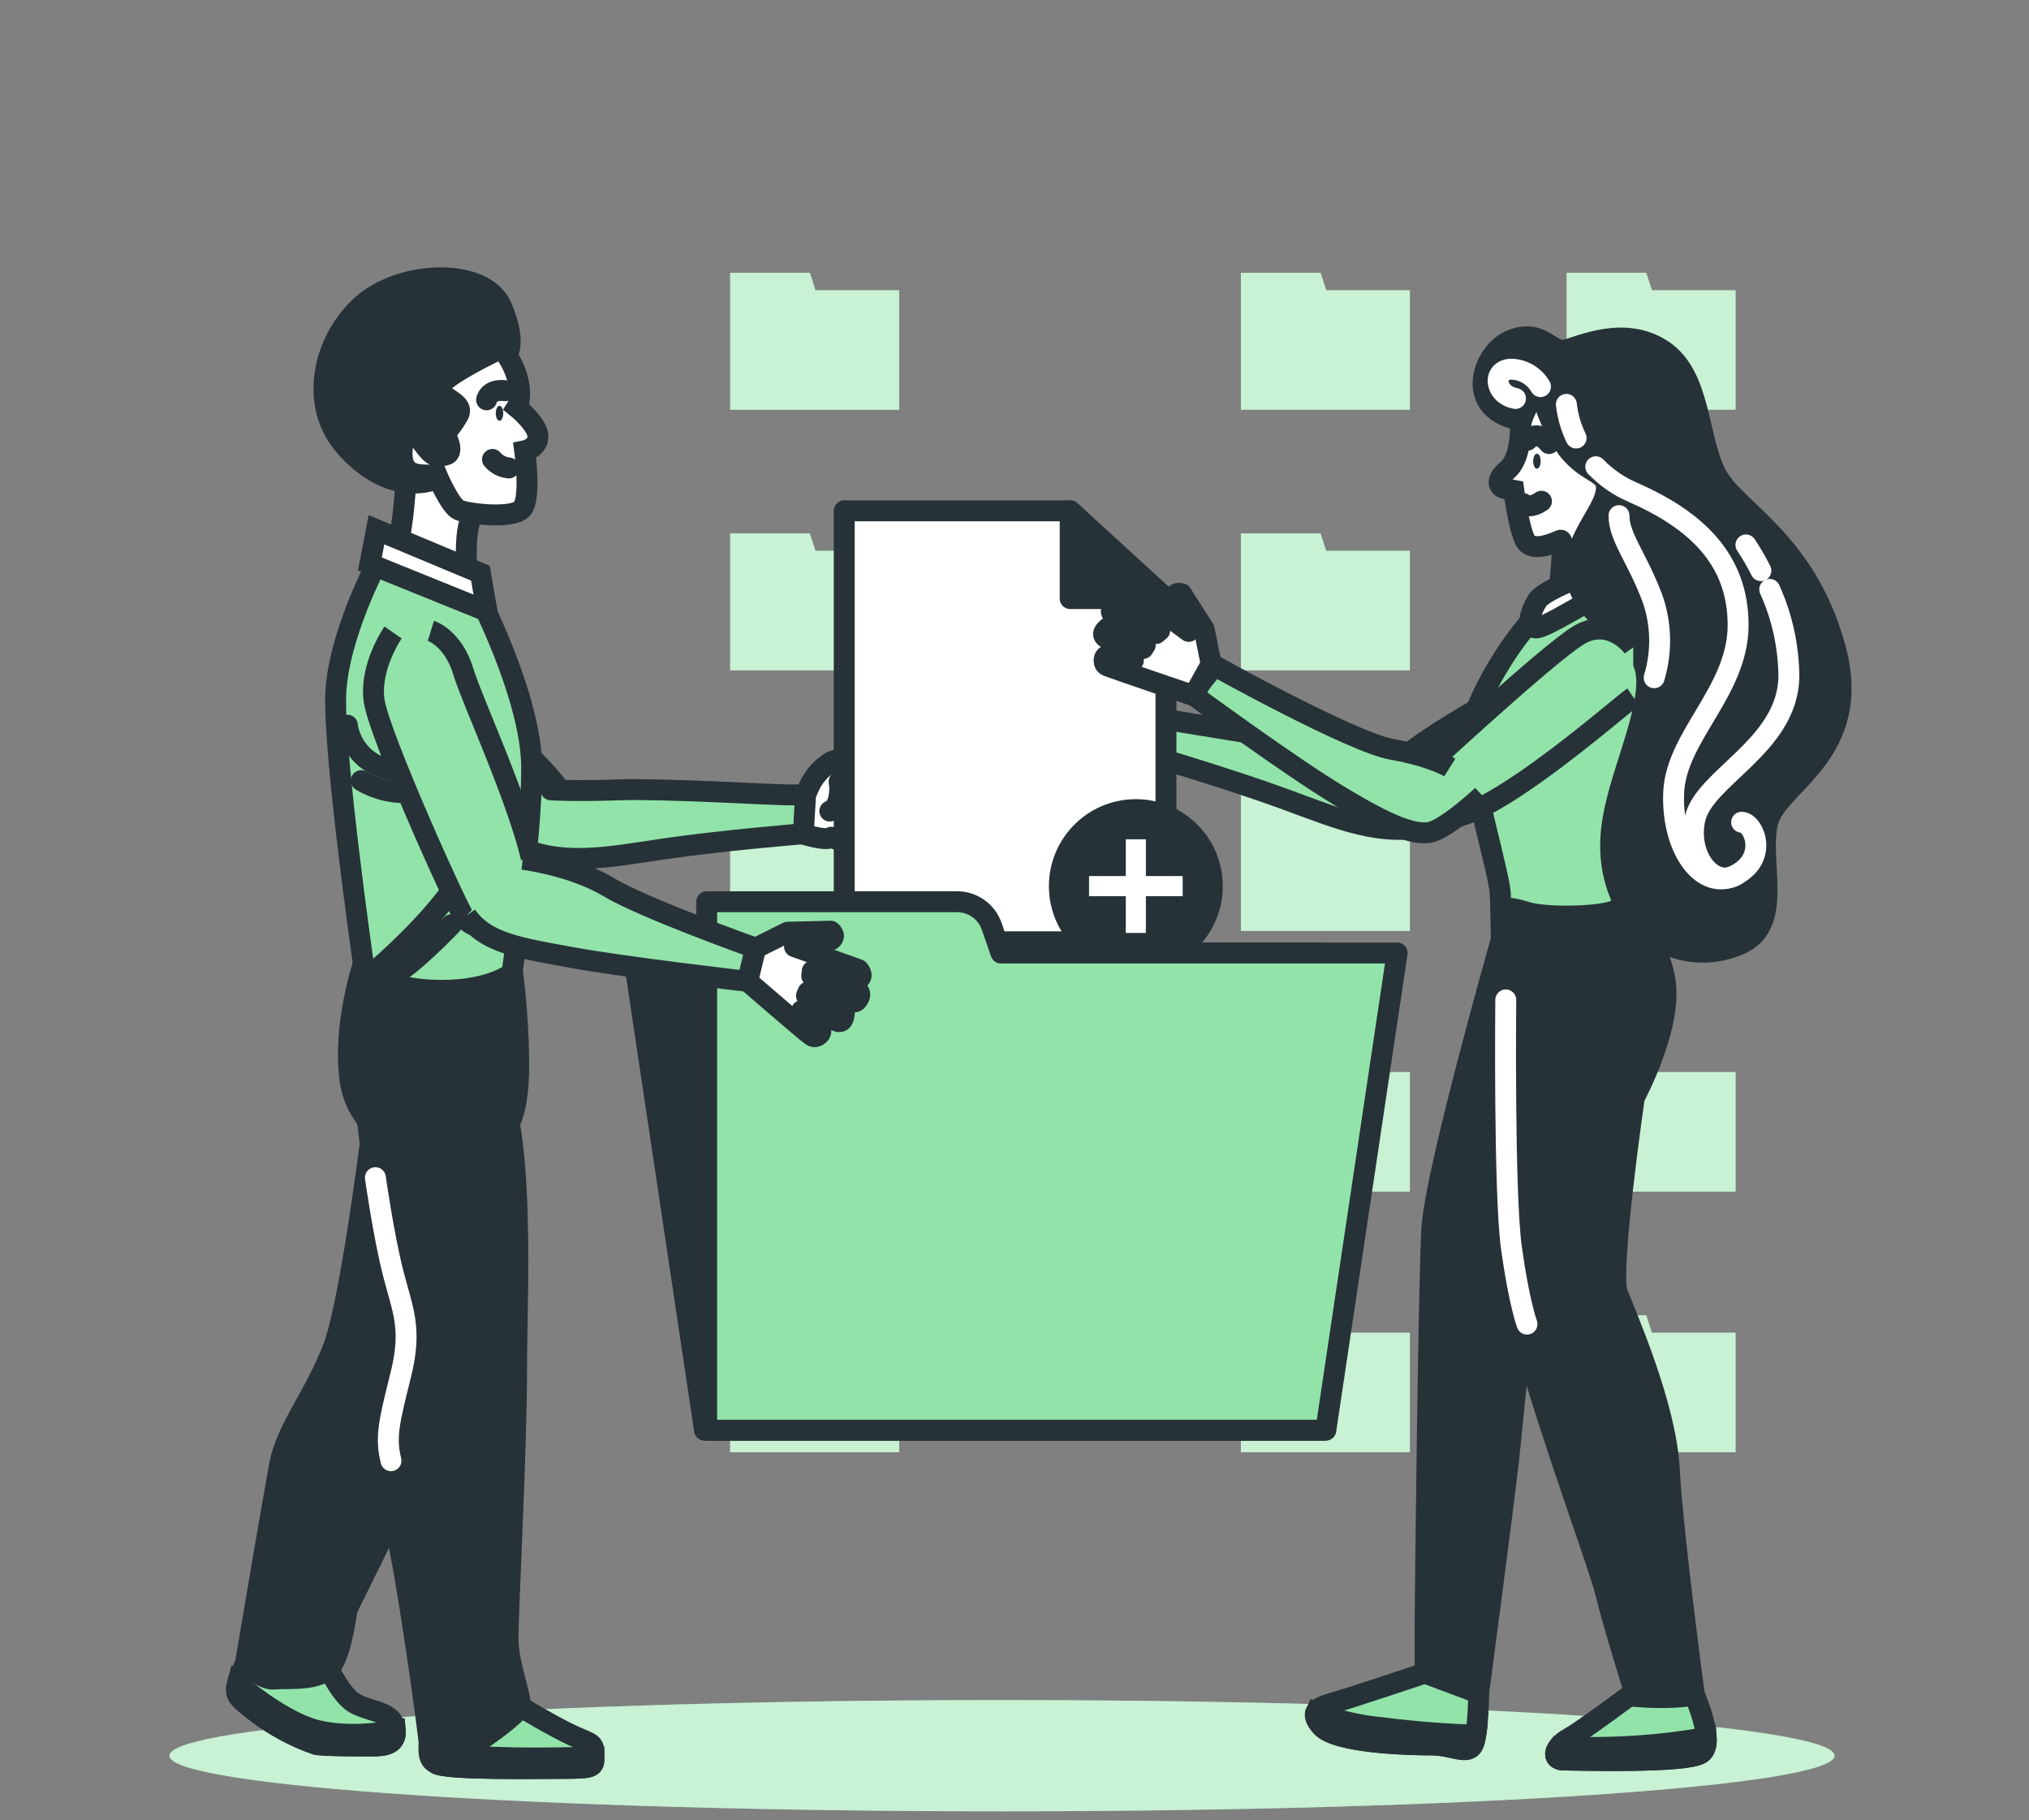<svg width="97" height="87" viewBox="0 0 97 87" fill="none" xmlns="http://www.w3.org/2000/svg">
<rect x="0" y="0" width="97" height="87" fill="#808080" stroke="none"/>
<path d="M47.902 86.575C69.885 86.575 87.705 85.384 87.705 83.916C87.705 82.447 69.885 81.257 47.902 81.257C25.919 81.257 8.098 82.447 8.098 83.916C8.098 85.384 25.919 86.575 47.902 86.575Z" fill="#92E3A9"/>
<path opacity="0.5" d="M47.902 86.575C69.885 86.575 87.705 85.384 87.705 83.916C87.705 82.447 69.885 81.257 47.902 81.257C25.919 81.257 8.098 82.447 8.098 83.916C8.098 85.384 25.919 86.575 47.902 86.575Z" fill="white"/>
<path d="M38.717 13.04H34.907V13.871V18.753V19.585H42.987V13.871H38.987L38.717 13.04Z" fill="#92E3A9"/>
<path d="M38.717 25.496H34.907V26.327V31.21V32.041H42.987V26.327H38.987L38.717 25.496Z" fill="#92E3A9"/>
<path d="M38.717 37.952H34.907V38.783V43.666V44.497H42.987V38.783H38.987L38.717 37.952Z" fill="#92E3A9"/>
<path d="M38.717 50.411H34.907V51.242V56.124V56.956H42.987V51.242H38.987L38.717 50.411Z" fill="#92E3A9"/>
<path d="M38.717 62.867H34.907V63.698V68.58V69.412H42.987V63.698H38.987L38.717 62.867Z" fill="#92E3A9"/>
<path d="M63.131 13.039H59.324V13.871V18.753V19.584H67.401V13.871H63.402L63.131 13.039Z" fill="#92E3A9"/>
<path d="M78.972 13.871L78.701 13.039H74.894V13.871V18.753V19.584H82.972V13.871H78.972Z" fill="#92E3A9"/>
<path d="M63.131 25.496H59.324V26.327V31.21V32.041H67.401V26.327H63.402L63.131 25.496Z" fill="#92E3A9"/>
<path d="M78.701 37.952H74.894V38.783V43.666V44.497H82.972V38.783H78.972L78.701 37.952Z" fill="#92E3A9"/>
<path d="M78.701 25.496H74.894V26.327V31.21V32.041H82.972V26.327H78.972L78.701 25.496Z" fill="#92E3A9"/>
<path d="M63.131 37.952H59.324V38.783V43.666V44.497H67.401V38.783H63.402L63.131 37.952Z" fill="#92E3A9"/>
<path d="M63.131 50.411H59.324V51.242V56.124V56.956H67.401V51.242H63.402L63.131 50.411Z" fill="#92E3A9"/>
<path d="M78.701 50.411H74.894V51.242V56.124V56.956H82.972V51.242H78.972L78.701 50.411Z" fill="#92E3A9"/>
<path d="M63.131 62.867H59.324V63.698V68.58V69.412H67.401V63.698H63.402L63.131 62.867Z" fill="#92E3A9"/>
<path d="M78.701 62.867H74.894V63.698V68.58V69.412H82.972V63.698H78.972L78.701 62.867Z" fill="#92E3A9"/>
<g opacity="0.5">
<path d="M38.717 13.04H34.907V13.871V18.753V19.585H42.987V13.871H38.987L38.717 13.04Z" fill="white"/>
<path d="M38.717 25.496H34.907V26.327V31.21V32.041H42.987V26.327H38.987L38.717 25.496Z" fill="white"/>
<path d="M38.717 37.952H34.907V38.783V43.666V44.497H42.987V38.783H38.987L38.717 37.952Z" fill="white"/>
<path d="M38.717 50.411H34.907V51.242V56.124V56.956H42.987V51.242H38.987L38.717 50.411Z" fill="white"/>
<path d="M38.717 62.867H34.907V63.698V68.58V69.412H42.987V63.698H38.987L38.717 62.867Z" fill="white"/>
<path d="M63.131 13.039H59.324V13.871V18.753V19.584H67.401V13.871H63.402L63.131 13.039Z" fill="white"/>
<path d="M78.972 13.871L78.701 13.039H74.894V13.871V18.753V19.584H82.972V13.871H78.972Z" fill="white"/>
<path d="M63.131 25.496H59.324V26.327V31.21V32.041H67.401V26.327H63.402L63.131 25.496Z" fill="white"/>
<path d="M78.701 37.952H74.894V38.783V43.666V44.497H82.972V38.783H78.972L78.701 37.952Z" fill="white"/>
<path d="M78.701 25.496H74.894V26.327V31.21V32.041H82.972V26.327H78.972L78.701 25.496Z" fill="white"/>
<path d="M63.131 37.952H59.324V38.783V43.666V44.497H67.401V38.783H63.402L63.131 37.952Z" fill="white"/>
<path d="M63.131 50.411H59.324V51.242V56.124V56.956H67.401V51.242H63.402L63.131 50.411Z" fill="white"/>
<path d="M78.701 50.411H74.894V51.242V56.124V56.956H82.972V51.242H78.972L78.701 50.411Z" fill="white"/>
<path d="M63.131 62.867H59.324V63.698V68.58V69.412H67.401V63.698H63.402L63.131 62.867Z" fill="white"/>
<path d="M78.701 62.867H74.894V63.698V68.58V69.412H82.972V63.698H78.972L78.701 62.867Z" fill="white"/>
</g>
<path d="M17.332 31.659C17.332 31.659 17.088 33.33 17.895 34.473C18.702 35.616 24.589 40.403 25.115 40.679C25.64 40.956 27.898 40.365 27.216 38.54C26.534 36.715 21.576 32.853 20.582 31.808C19.588 30.763 18.662 30.915 18.662 30.915" fill="#92E3A9"/>
<path d="M17.332 31.659C17.332 31.659 17.088 33.33 17.895 34.473C18.702 35.616 24.589 40.403 25.115 40.679C25.64 40.956 27.898 40.365 27.216 38.54C26.534 36.715 21.576 32.853 20.582 31.808C19.588 30.763 18.662 30.915 18.662 30.915" stroke="#263238" stroke-miterlimit="10"/>
<path d="M26.336 37.752C26.336 37.752 27.465 37.831 29.561 37.752C31.657 37.674 36.9 37.993 37.706 37.993H38.519L38.44 39.848C38.44 39.848 34.487 40.17 31.746 40.574C29.006 40.977 26.748 41.462 24.489 40.333" fill="#92E3A9"/>
<path d="M26.336 37.752C26.336 37.752 27.465 37.831 29.561 37.752C31.657 37.674 36.9 37.993 37.706 37.993H38.519L38.44 39.848C38.44 39.848 34.487 40.17 31.746 40.574C29.006 40.977 26.748 41.462 24.489 40.333" stroke="#263238" stroke-linecap="round" stroke-linejoin="round"/>
<path d="M38.511 37.993L38.651 37.665C38.874 37.145 39.253 36.706 39.735 36.409C40.159 36.284 40.565 36.102 40.94 35.867L41.007 35.826C41.007 35.826 41.511 35.973 41.216 36.368C41.142 36.483 41.039 36.577 40.917 36.639C40.795 36.702 40.659 36.732 40.523 36.725L40.119 37.37L42.895 37.595C42.895 37.595 43.295 37.754 42.973 37.995C42.651 38.236 41.078 38.177 41.078 38.177L43.079 38.529C43.079 38.529 43.306 38.756 43.209 38.949C43.111 39.141 41.013 38.884 41.013 38.884L42.789 39.368C42.861 39.423 42.913 39.501 42.936 39.589C42.959 39.677 42.952 39.77 42.916 39.853C42.854 40.016 42.467 39.951 42.304 39.886C42.142 39.821 40.98 39.628 40.98 39.628L42.272 40.338C42.259 40.414 42.228 40.487 42.181 40.549C42.133 40.611 42.072 40.66 42.001 40.693C41.811 40.746 41.609 40.746 41.419 40.693L39.74 40.016C39.74 40.016 39.651 40.24 38.405 39.869L38.511 37.993Z" fill="white" stroke="#263238" stroke-linecap="round" stroke-linejoin="round"/>
<path d="M40.125 37.349C40.125 37.349 40.284 38.54 39.67 38.767L40.125 37.349Z" fill="white"/>
<path d="M40.125 37.349C40.125 37.349 40.284 38.54 39.67 38.767" stroke="#263238" stroke-linecap="round" stroke-linejoin="round"/>
<path d="M77.32 32.39C77.32 32.39 77.217 34.074 76.194 35.03C75.17 35.986 68.433 39.469 67.862 39.634C67.29 39.799 65.2 38.759 66.237 37.113C67.274 35.466 72.92 32.699 74.106 31.873C75.292 31.047 76.167 31.388 76.167 31.388" fill="#92E3A9"/>
<path d="M77.32 32.39C77.32 32.39 77.217 34.074 76.194 35.03C75.17 35.986 68.433 39.469 67.862 39.634C67.29 39.799 65.2 38.759 66.237 37.113C67.274 35.466 72.92 32.699 74.106 31.873C75.292 31.047 76.167 31.388 76.167 31.388" stroke="#263238" stroke-miterlimit="10"/>
<path d="M67.252 36.52C67.252 36.52 66.131 36.368 64.095 35.862C62.059 35.355 56.862 34.602 56.072 34.437L55.283 34.272L54.983 36.105C54.983 36.105 58.774 37.226 61.387 38.182C64 39.138 66.102 40.078 68.541 39.425" fill="#92E3A9"/>
<path d="M67.252 36.52C67.252 36.52 66.131 36.368 64.095 35.862C62.059 35.355 56.862 34.602 56.072 34.437L55.283 34.272L54.983 36.105C54.983 36.105 58.774 37.226 61.387 38.182C64 39.138 66.102 40.078 68.541 39.425" stroke="#263238" stroke-linecap="round" stroke-linejoin="round"/>
<path d="M55.283 34.27L55.213 33.92C55.099 33.364 54.815 32.857 54.401 32.469C54.01 32.257 53.65 31.993 53.331 31.684L53.277 31.629C53.277 31.629 52.751 31.67 52.965 32.106C53.014 32.234 53.095 32.346 53.201 32.432C53.307 32.518 53.434 32.575 53.569 32.596L53.84 33.311L51.078 32.964C51.078 32.964 50.65 33.04 50.918 33.341C51.186 33.641 52.73 33.901 52.73 33.901L50.699 33.842C50.699 33.842 50.428 34.015 50.485 34.226C50.542 34.438 52.651 34.611 52.651 34.611L50.815 34.722C50.733 34.761 50.666 34.825 50.625 34.906C50.584 34.987 50.571 35.08 50.588 35.169C50.62 35.342 51.013 35.355 51.184 35.326C51.354 35.296 52.538 35.345 52.538 35.345L51.127 35.775C51.123 35.852 51.138 35.928 51.169 35.998C51.2 36.067 51.248 36.128 51.308 36.176C51.483 36.267 51.68 36.308 51.877 36.295L53.659 35.973C53.659 35.973 53.702 36.211 54.996 36.103L55.283 34.27Z" fill="white" stroke="#263238" stroke-linecap="round" stroke-linejoin="round"/>
<path d="M53.835 33.311C53.835 33.311 53.437 34.446 53.989 34.792L53.835 33.311Z" fill="white"/>
<path d="M53.835 33.311C53.835 33.311 53.437 34.446 53.989 34.792" stroke="#263238" stroke-linecap="round" stroke-linejoin="round"/>
<path d="M55.741 45.015H40.36V24.416H51.162L55.741 28.61V45.015Z" fill="white" stroke="#263238" stroke-linecap="round" stroke-linejoin="round"/>
<path d="M51.162 24.416V28.61H55.741L51.162 24.416Z" fill="#263238" stroke="#263238" stroke-linecap="round" stroke-linejoin="round"/>
<path d="M57.323 45.209C58.899 43.541 58.825 40.91 57.157 39.333C55.488 37.756 52.857 37.831 51.281 39.499C49.704 41.168 49.778 43.799 51.447 45.375C53.115 46.952 55.746 46.878 57.323 45.209Z" fill="#263238"/>
<path d="M56.54 41.873H54.78V40.116H53.821V41.873H52.064V42.835H53.821V44.592H54.78V42.835H56.54V41.873Z" fill="white"/>
<path d="M63.275 68.359H33.68L30.268 45.551H63.275V68.359Z" fill="#263238" stroke="#263238" stroke-linecap="round" stroke-linejoin="round"/>
<path d="M47.853 45.551L47.409 44.273C47.29 43.93 47.067 43.633 46.771 43.423C46.476 43.213 46.122 43.1 45.76 43.1H33.785V68.359H63.383L66.792 45.551H47.853Z" fill="#92E3A9" stroke="#263238" stroke-linecap="round" stroke-linejoin="round"/>
<path d="M15.51 79.354C15.51 79.354 16.168 80.829 16.823 81.322C17.478 81.815 18.719 81.734 18.876 82.554C19.033 83.375 18.383 83.456 17.809 83.456C17.235 83.456 15.428 83.456 15.101 83.375C14.066 83.012 13.096 82.485 12.228 81.815C11.245 81.003 10.998 81.076 11.738 79.516C12.477 77.956 15.51 79.354 15.51 79.354Z" fill="#92E3A9" stroke="#263238" stroke-miterlimit="10"/>
<path d="M18.897 82.711C18.101 82.852 16.541 83.044 15.169 82.711C13.796 82.378 12.174 81.144 11.353 80.467C11.182 81.106 11.505 81.222 12.228 81.82C13.097 82.486 14.067 83.008 15.101 83.367C15.428 83.448 17.235 83.448 17.809 83.448C18.383 83.448 18.949 83.383 18.897 82.711Z" fill="white" stroke="#263238" stroke-miterlimit="10"/>
<path d="M17.971 52.551C17.971 52.551 16.845 62.001 15.943 64.382C15.041 66.762 13.682 68.267 13.354 70.068C13.027 71.869 11.729 79.513 11.729 79.513C11.729 79.513 12.542 80.326 13.124 80.253C13.706 80.18 15.42 80.418 15.913 79.513C16.406 78.609 16.528 77.147 16.609 76.9C16.69 76.654 20.129 70.001 20.961 67.374C21.792 64.747 24.424 53.899 24.343 52.586" fill="#263238"/>
<path d="M17.971 52.551C17.971 52.551 16.845 62.001 15.943 64.382C15.041 66.762 13.682 68.267 13.354 70.068C13.027 71.869 11.729 79.513 11.729 79.513C11.729 79.513 12.542 80.326 13.124 80.253C13.706 80.18 15.42 80.418 15.913 79.513C16.406 78.609 16.528 77.147 16.609 76.9C16.69 76.654 20.129 70.001 20.961 67.374C21.792 64.747 24.424 53.899 24.343 52.586" stroke="#263238" stroke-miterlimit="10"/>
<path d="M17.37 46.068C17.37 46.068 16.366 49.022 16.742 51.662C17.118 54.302 20.075 55.624 22.158 55.245C24.24 54.866 24.798 53.422 24.798 50.912C24.791 49.359 24.683 47.807 24.476 46.268C22.153 47.01 19.647 46.94 17.37 46.068Z" fill="#263238" stroke="#263238" stroke-miterlimit="10"/>
<path d="M18.063 26.831C18.063 26.831 16.168 30.351 16.051 33.178C15.935 36.005 17.37 46.068 17.37 46.068C17.37 46.068 17.936 47.2 20.641 47.324C23.346 47.449 24.476 46.512 24.476 46.512C24.476 46.512 25.418 40.099 25.418 36.704C25.418 33.308 22.778 28.279 22.778 28.279L18.063 26.831Z" fill="#92E3A9" stroke="#263238" stroke-miterlimit="10"/>
<path d="M16.606 34.66C16.606 34.66 16.772 36.65 19.179 36.899" stroke="#263238" stroke-linecap="round" stroke-linejoin="round"/>
<path d="M17.27 37.313C18.147 37.831 19.184 38.008 20.184 37.812" stroke="#263238" stroke-linecap="round" stroke-linejoin="round"/>
<path d="M18.182 46.187C18.182 46.187 20.587 44.116 21.833 42.207" stroke="#263238" stroke-linecap="round" stroke-linejoin="round"/>
<path d="M21.584 44.197C21.584 44.197 19.509 46.363 18.762 46.604" stroke="#263238" stroke-linecap="round" stroke-linejoin="round"/>
<path d="M19.444 22.168C19.444 22.168 19.382 23.928 19.195 25.122C19.008 26.317 18.943 26.82 18.943 26.82L22.401 28.139C22.401 28.139 22.084 25.751 22.526 24.743C22.775 24.206 22.944 23.634 23.03 23.048C23.03 23.048 21.898 20.281 20.703 20.091C19.509 19.901 19.444 22.168 19.444 22.168Z" fill="white" stroke="#263238" stroke-miterlimit="10"/>
<path d="M24.162 17.085C24.162 17.085 24.79 16.519 23.972 14.648C23.154 12.777 19.195 12.888 17.308 14.583C15.42 16.278 14.792 19.3 16.428 21.247C18.063 23.194 20.01 23.449 21.27 22.693C22.529 21.938 22.651 20.495 22.651 19.929C22.651 19.363 22.212 17.979 22.84 17.603C23.25 17.36 23.696 17.185 24.162 17.085Z" fill="#263238" stroke="#263238" stroke-miterlimit="10"/>
<path d="M17.684 26.955L23.281 29.219L22.967 27.397L17.998 25.32L17.684 26.955Z" fill="white" stroke="#263238" stroke-miterlimit="10"/>
<path d="M24.866 81.569C24.866 81.569 26.506 82.555 27.408 82.964C28.31 83.373 28.394 83.291 28.394 83.865C28.394 84.439 28.475 84.523 26.997 84.523C25.518 84.523 21.253 84.605 20.844 84.277C20.435 83.949 24.291 81.323 24.866 81.569Z" fill="#92E3A9" stroke="#263238" stroke-miterlimit="10"/>
<path d="M26.997 84.523C28.38 84.523 28.397 84.45 28.394 83.981C24.189 84.108 22.139 83.948 21.142 83.764C20.871 84.016 20.75 84.211 20.844 84.287C21.267 84.604 25.521 84.523 26.997 84.523Z" fill="white" stroke="#263238" stroke-miterlimit="10"/>
<path d="M23.974 16.644C23.974 16.644 21.02 18.028 21.02 18.54C21.02 19.051 22.277 19.23 21.9 19.861C21.721 20.174 21.509 20.466 21.267 20.733C21.267 20.733 21.768 21.613 21.329 21.738C20.89 21.862 20.701 21.862 20.246 21.234C19.791 20.606 19.366 20.291 19.241 21.361C19.116 22.431 19.617 22.618 19.994 22.68C20.286 22.715 20.582 22.715 20.874 22.68C20.874 22.68 21.505 24.188 21.944 24.378C22.382 24.567 24.521 24.819 24.96 24.315C25.399 23.812 25.087 21.548 25.087 21.548C25.087 21.548 25.716 21.423 25.716 20.857C25.716 20.291 24.711 19.474 24.711 19.474C24.711 19.474 24.96 19.097 24.773 18.217C24.632 17.638 24.358 17.1 23.974 16.644Z" fill="white" stroke="#263238" stroke-miterlimit="10"/>
<path d="M24.059 19.753C24.059 19.95 23.98 20.113 23.88 20.113C23.78 20.113 23.701 19.95 23.701 19.753C23.701 19.555 23.78 19.395 23.88 19.395C23.98 19.395 24.059 19.555 24.059 19.753Z" fill="#263238"/>
<path d="M23.262 19.111C23.262 19.111 23.355 18.569 24.17 18.675" stroke="#263238" stroke-linecap="round" stroke-linejoin="round"/>
<path d="M24.327 22.366C24.022 22.339 23.741 22.193 23.544 21.959" stroke="#263238" stroke-linecap="round" stroke-linejoin="round"/>
<path d="M17.476 52.713C17.476 52.713 18.05 58.375 18.786 60.837C19.523 63.298 19.526 64.357 19.279 66.499C19.033 68.641 18.212 70.601 18.786 72.57C19.36 74.539 20.511 82.963 20.511 83.29C20.511 83.618 20.427 84.103 20.839 84.276C21.25 84.45 24.776 82.061 24.86 81.568C24.944 81.075 24.286 79.6 24.286 78.286C24.286 76.973 24.695 69.288 24.695 65.597C24.695 61.906 25.107 54.847 23.793 51.565" fill="#263238"/>
<path d="M17.476 52.713C17.476 52.713 18.05 58.375 18.786 60.837C19.523 63.298 19.526 64.357 19.279 66.499C19.033 68.641 18.212 70.601 18.786 72.57C19.36 74.539 20.511 82.963 20.511 83.29C20.511 83.618 20.427 84.103 20.839 84.276C21.25 84.45 24.776 82.061 24.86 81.568C24.944 81.075 24.286 79.6 24.286 78.286C24.286 76.973 24.695 69.288 24.695 65.597C24.695 61.906 25.107 54.847 23.793 51.565" stroke="#263238" stroke-miterlimit="10"/>
<path d="M17.947 56.288C17.947 56.288 18.334 59.041 18.792 60.837C19.249 62.632 19.718 63.474 19.16 65.711C18.602 67.948 18.413 68.69 18.692 69.816" stroke="white" stroke-linecap="round" stroke-linejoin="round"/>
<path d="M68.13 79.966C68.13 79.966 64.772 81.087 63.973 81.32C63.174 81.552 62.454 81.72 63.174 82.519C63.895 83.318 67.412 83.399 68.449 83.399C69.487 83.399 70.21 83.957 70.448 83.318C70.686 82.679 70.689 80.919 70.689 80.919L68.13 79.966Z" fill="#92E3A9" stroke="#263238" stroke-miterlimit="10"/>
<path d="M70.551 82.936C69.657 82.909 67.97 82.825 65.974 82.568C64.926 82.467 63.896 82.223 62.914 81.842C62.841 82.002 62.914 82.216 63.185 82.524C63.906 83.323 67.423 83.404 68.46 83.404C69.497 83.404 70.22 83.962 70.459 83.323C70.501 83.197 70.532 83.068 70.551 82.936Z" fill="white" stroke="#263238" stroke-miterlimit="10"/>
<path d="M78.282 80.764C78.282 80.764 75.723 82.684 75.005 83.082C74.288 83.48 74.125 84.122 74.764 84.122C75.403 84.122 80.6 84.282 81.32 83.803C82.04 83.323 81 81.005 81 81.005C81 81.005 79.081 80.764 78.282 80.764Z" fill="#92E3A9" stroke="#263238" stroke-miterlimit="10"/>
<path d="M81.32 83.803C81.523 83.667 81.591 83.383 81.569 83.047C79.246 83.456 76.884 83.601 74.528 83.48C74.274 83.808 74.325 84.122 74.775 84.122C75.403 84.122 80.6 84.282 81.32 83.803Z" fill="white" stroke="#263238" stroke-miterlimit="10"/>
<path d="M72.126 43.66C72.126 43.66 68.606 55.889 68.449 58.768C68.292 61.646 68.13 76.93 68.13 77.647V79.965L70.689 80.924C70.689 80.924 71.888 71.877 72.126 69.719C72.365 67.561 72.527 65.161 72.847 64.032C73.166 62.903 73.805 58.346 74.046 57.398C74.287 56.45 74.845 52.442 74.686 47.885C74.526 43.327 72.687 42.539 72.126 43.66Z" fill="#263238" stroke="#263238" stroke-miterlimit="10"/>
<path d="M71.728 42.781C71.728 42.781 71.807 46.377 71.888 49.894C71.969 53.412 71.728 58.768 72.527 62.605C73.326 66.442 76.443 74.772 76.763 76.128C77.082 77.485 78.203 81.087 78.203 81.087C78.203 81.087 79.96 81.246 81 81.005C81 81.005 79.96 73.236 79.801 70.198C79.641 67.16 77.721 62.843 77.323 61.803C76.925 60.764 78.133 52.453 78.133 52.453C78.133 52.453 80.05 48.933 79.571 46.696C79.298 45.374 78.661 44.155 77.732 43.176C77.732 43.176 72.925 43.831 71.728 42.781Z" fill="#263238" stroke="#263238" stroke-miterlimit="10"/>
<path d="M71.986 47.793C71.986 47.793 71.894 57.032 72.257 59.645C72.619 62.259 73.001 63.288 73.001 63.288" stroke="white" stroke-linecap="round" stroke-linejoin="round"/>
<path d="M77.561 27.584C77.561 27.584 76.603 26.866 74.526 28.396C72.449 29.926 70.05 34.069 70.21 35.67C70.369 37.27 71.729 41.984 71.729 42.783C71.729 43.582 71.967 43.263 72.925 43.582C73.884 43.902 76.603 43.823 77.242 43.504C77.881 43.184 77.561 41.104 77.721 39.347C77.881 37.59 78.921 34.151 78.842 31.673C78.764 29.195 77.881 27.912 77.561 27.584Z" fill="#92E3A9" stroke="#263238" stroke-miterlimit="10"/>
<path d="M73.646 18.479C73.646 18.479 72.687 19.679 72.687 20.478C72.687 21.277 72.508 22.103 72.029 22.495C71.55 22.888 71.566 23.275 71.967 23.356L72.368 23.435C72.368 23.435 72.592 25.179 72.909 25.82C73.226 26.462 74.363 25.913 74.602 25.82C74.84 25.729 74.523 28.139 74.523 28.38C74.523 28.62 76.92 28.298 77.231 28.298C77.542 28.298 77.391 25.42 77.71 24.542C78.03 23.665 79.064 22.544 77.791 20.624C76.519 18.704 74.366 17.12 73.646 18.479Z" fill="white" stroke="#263238" stroke-miterlimit="10"/>
<path d="M73.296 22.044C73.296 22.241 73.375 22.401 73.475 22.401C73.575 22.401 73.654 22.241 73.654 22.044C73.654 21.846 73.575 21.683 73.475 21.683C73.375 21.683 73.296 21.846 73.296 22.044Z" fill="#263238"/>
<path d="M72.809 24.064C72.809 24.064 73.08 24.375 73.692 23.958" stroke="#263238" stroke-linecap="round" stroke-linejoin="round"/>
<path d="M73.018 21.042C73.018 21.042 73.483 20.47 74.055 21.199" stroke="#263238" stroke-linecap="round" stroke-linejoin="round"/>
<path d="M75.915 27.443C75.915 27.443 73.841 28.188 73.508 28.686C73.175 29.184 72.928 30.013 73.427 30.013C73.925 30.013 76.078 28.564 76.66 28.437C77.242 28.309 76.66 26.695 75.915 27.443Z" fill="white" stroke="#263238" stroke-miterlimit="10"/>
<path d="M73.646 18.48C73.844 19.549 74.281 20.56 74.924 21.437C75.964 22.791 77.004 22.477 76.763 23.603C76.522 24.73 74.764 26.311 75.484 28.082C76.205 29.853 77.802 30.159 78.122 30.879C78.441 31.599 79.162 31.838 78.363 34.716C77.564 37.595 76.365 39.91 77.402 42.629C78.439 45.347 81.16 46.065 83.237 45.106C85.314 44.148 84.036 41.11 84.518 39.271C85 37.432 89.154 35.994 87.713 30.876C86.273 25.759 82.918 24.402 82.027 22.642C81.136 20.881 81.309 17.927 79.47 16.728C77.632 15.528 75.552 16.568 74.835 16.728C74.117 16.887 73.713 15.688 72.275 16.248C70.838 16.809 69.979 19.498 72.546 20.061C72.816 19.473 73.188 18.937 73.646 18.48Z" fill="#263238" stroke="#263238" stroke-miterlimit="10"/>
<path d="M76.289 22.309C76.79 22.828 77.39 23.243 78.054 23.527C81.033 24.832 83.094 26.701 83.094 29.872C83.094 33.043 80.115 35.193 80.012 37.901C79.909 40.609 81.412 42.658 82.991 41.819C84.569 40.98 83.833 39.301 83.261 39.301" stroke="white" stroke-linecap="round" stroke-linejoin="round"/>
<path d="M74.883 19.327C74.945 19.886 75.102 20.431 75.349 20.936" stroke="white" stroke-linecap="round" stroke-linejoin="round"/>
<path d="M84.605 28.171C85.206 29.497 85.518 30.937 85.52 32.393C85.425 35.659 81.507 37.153 81.038 39.114C80.619 40.877 81.88 42.472 82.999 41.822" stroke="white" stroke-linecap="round" stroke-linejoin="round"/>
<path d="M83.467 26.046C83.731 26.44 83.969 26.851 84.182 27.275" stroke="white" stroke-linecap="round" stroke-linejoin="round"/>
<path d="M79.081 32.393C79.459 31.14 79.426 29.799 78.986 28.567C78.238 26.606 77.399 25.672 77.399 24.646" stroke="white" stroke-linecap="round" stroke-linejoin="round"/>
<path d="M73.646 18.48C73.505 18.236 73.305 18.031 73.064 17.885C72.823 17.739 72.549 17.657 72.267 17.646C71.333 17.646 71.425 18.859 72.451 19.046" stroke="white" stroke-linecap="round" stroke-linejoin="round"/>
<path d="M18.792 30.232C18.792 30.232 17.643 31.873 17.89 33.514C18.136 35.155 21.83 43.36 22.239 43.934C22.648 44.508 25.356 45.085 25.602 42.786C25.848 40.487 22.65 33.76 22.157 32.119C21.665 30.478 20.598 30.151 20.598 30.151" fill="#92E3A9"/>
<path d="M18.792 30.232C18.792 30.232 17.643 31.873 17.89 33.514C18.136 35.155 21.83 43.36 22.239 43.934C22.648 44.508 25.356 45.085 25.602 42.786C25.848 40.487 22.65 33.76 22.157 32.119C21.665 30.478 20.598 30.151 20.598 30.151" stroke="#263238" stroke-miterlimit="10"/>
<path d="M24.993 41.069C24.993 41.069 27.397 41.375 29.082 42.393C30.766 43.411 36.122 45.318 36.122 45.318L35.738 46.907C35.738 46.907 29.843 46.227 27.343 45.767C24.844 45.307 23.222 45.087 22.298 43.761" fill="#92E3A9"/>
<path d="M24.993 41.069C24.993 41.069 27.397 41.375 29.082 42.393C30.766 43.411 36.122 45.318 36.122 45.318L35.738 46.907C35.738 46.907 29.843 46.227 27.343 45.767C24.844 45.307 23.222 45.087 22.298 43.761" stroke="#263238" stroke-miterlimit="10"/>
<path d="M40.994 47.333L38.806 46.648L38.83 46.417C38.83 46.417 40.696 46.778 40.899 46.802C41.102 46.826 41.17 46.726 41.17 46.599C41.156 46.502 41.112 46.413 41.042 46.344L37.983 45.245L39.74 44.914C39.995 44.711 39.713 44.508 39.713 44.508L37.65 44.557L36.128 45.318L35.743 46.907C35.743 46.907 38.568 49.345 38.695 49.423C38.822 49.502 38.898 49.626 39.101 49.499C39.304 49.372 39.228 49.228 39.228 49.228L38.327 48.302L39.881 48.76C40.057 48.811 40.084 48.863 40.211 48.811C40.339 48.76 40.363 48.429 40.363 48.429L38.554 47.59L38.633 47.411C38.633 47.411 40.639 47.893 40.764 47.893C40.888 47.893 40.967 47.893 41.07 47.666C41.102 47.611 41.112 47.546 41.098 47.484C41.084 47.422 41.047 47.368 40.994 47.333Z" fill="white" stroke="#263238" stroke-linecap="round" stroke-linejoin="round"/>
<path d="M78.081 30.942C78.081 30.942 76.971 29.401 75.406 30.4C73.841 31.399 68.165 36.658 68.165 36.658C68.165 36.658 67.017 38.012 68.707 39.003C70.396 39.994 77.329 33.831 78.079 33.317" fill="#92E3A9"/>
<path d="M78.081 30.942C78.081 30.942 76.971 29.401 75.406 30.4C73.841 31.399 68.165 36.658 68.165 36.658C68.165 36.658 67.017 38.012 68.707 39.003C70.396 39.994 77.329 33.831 78.079 33.317" stroke="#263238" stroke-miterlimit="10"/>
<path d="M69.31 36.682C69.31 36.682 68.468 36.154 66.554 35.818C64.639 35.483 58.062 31.819 58.062 31.819L56.978 33.173C56.978 33.173 61.606 36.577 64.019 38.033C66.432 39.49 67.51 39.875 68.284 39.796C69.058 39.718 70.865 38.025 70.865 38.025" fill="#92E3A9"/>
<path d="M69.31 36.682C69.31 36.682 68.468 36.154 66.554 35.818C64.639 35.483 58.062 31.819 58.062 31.819L56.978 33.173C56.978 33.173 61.606 36.577 64.019 38.033C66.432 39.49 67.51 39.875 68.284 39.796C69.058 39.718 70.865 38.025 70.865 38.025" stroke="#263238" stroke-miterlimit="10"/>
<path d="M53.521 28.886L55.27 30.281L55.441 30.137C55.441 30.137 54.135 28.827 54.005 28.675C53.875 28.524 53.913 28.404 54.005 28.337C54.09 28.297 54.184 28.285 54.276 28.302L56.827 30.178L56.139 28.578C56.166 28.261 56.483 28.377 56.483 28.377L57.566 30.073L57.902 31.741L57.063 33.249C57.063 33.249 53.198 31.936 53.068 31.876C52.938 31.816 52.798 31.822 52.784 31.586C52.771 31.351 52.941 31.332 52.941 31.332L54.181 31.573L52.979 30.563C52.841 30.446 52.787 30.454 52.757 30.322C52.727 30.189 52.984 29.991 52.984 29.991L54.647 30.996L54.75 30.836C54.75 30.836 53.263 29.482 53.193 29.371C53.123 29.26 53.082 29.206 53.212 29C53.239 28.945 53.286 28.903 53.343 28.881C53.401 28.86 53.465 28.862 53.521 28.886Z" fill="white" stroke="#263238" stroke-linecap="round" stroke-linejoin="round"/>
</svg>
